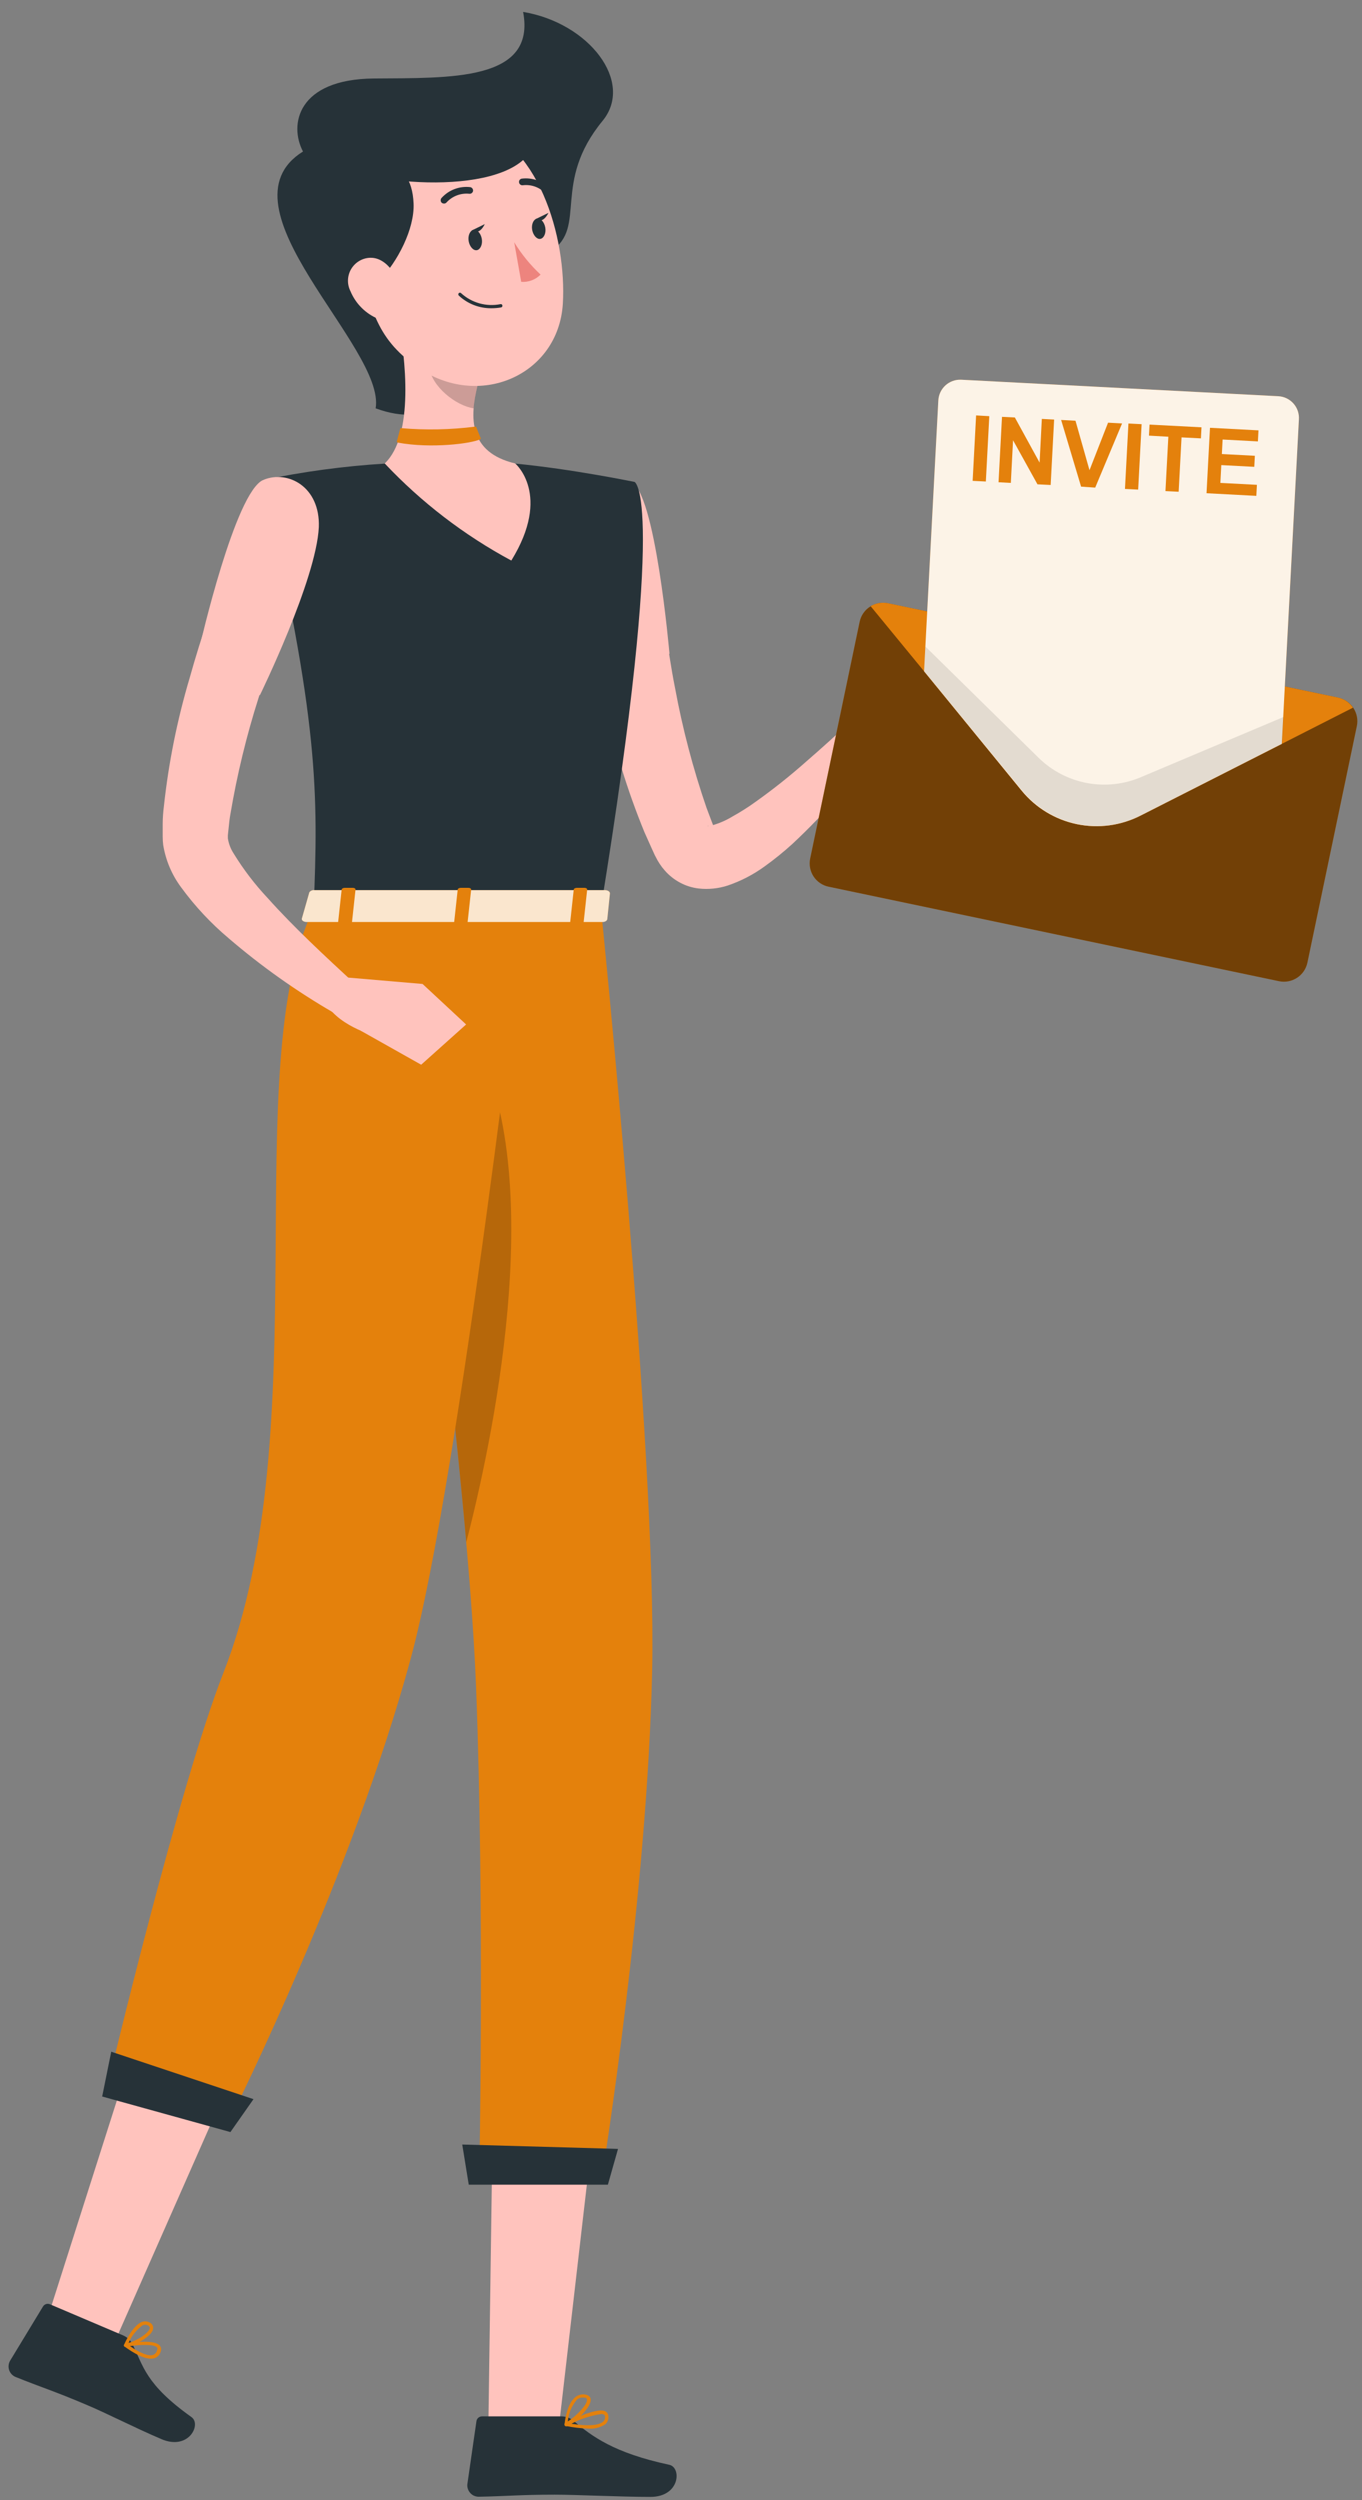 <svg width="109" height="200" viewbox="0 0 109 200" fill="none" xmlns="http://www.w3.org/2000/svg">
	<rect width="100%" height="100%" fill="#808080" stroke="none"/>
	<path d="M24.248 12.12C23.113 9.975 23.812 6.332 29.918 6.279C36.023 6.226 42.919 6.51 41.864 0.953C47.144 1.831 50.773 6.556 48.226 9.665C44.141 14.635 47.005 18.152 44.127 20.066C40.121 22.746 38.847 35.906 30.063 32.666C30.881 27.795 17.153 16.555 24.248 12.12Z" fill="#263238"/>
	<path d="M52.641 45.12C52.786 46.697 52.978 48.42 53.215 50.063C53.453 51.707 53.691 53.363 54.021 55.027C54.622 58.283 55.464 61.491 56.542 64.623L56.971 65.758L57.169 66.273C57.169 66.306 57.169 66.273 57.123 66.273C56.99 66.149 56.821 66.073 56.641 66.055C56.548 66.055 56.68 66.101 56.885 66.055C57.496 65.894 58.081 65.645 58.621 65.316C59.307 64.936 59.969 64.513 60.601 64.049C61.954 63.081 63.256 62.043 64.501 60.94C65.775 59.838 67.056 58.676 68.277 57.528L70.468 59.376C68.408 62.333 66.041 65.062 63.406 67.52C62.698 68.163 61.953 68.765 61.175 69.322C60.277 69.972 59.287 70.484 58.238 70.84C57.489 71.084 56.697 71.165 55.915 71.078C55.398 71.016 54.896 70.86 54.436 70.616C53.969 70.368 53.551 70.037 53.202 69.639C52.906 69.303 52.657 68.928 52.463 68.524C52.426 68.46 52.393 68.394 52.364 68.326L52.291 68.167L52.146 67.85L51.579 66.583C50.199 63.222 49.134 59.74 48.397 56.182C48.021 54.426 47.685 52.67 47.44 50.902C47.196 49.133 46.978 47.384 46.866 45.503L52.641 45.12Z" fill="#FFC3BD"/>
	<path d="M50.45 38.56C52.43 39.074 53.578 52.294 53.578 52.294L48.259 55.495C48.259 55.495 45.044 45.727 45.533 41.51C45.889 38.441 48.945 38.177 50.45 38.56Z" fill="#FFC3BD"/>
	<path d="M68.21 57.132L71.266 52.301L73.002 57.785C73.002 57.785 70.494 60.425 68.224 59.765L68.21 57.132Z" fill="#FFC3BD"/>
	<path d="M75.754 50.697L76.956 55.376L73.002 57.785L71.266 52.301L75.754 50.697Z" fill="#FFC3BD"/>
	<path d="M39.085 193.963H44.748L47.15 173.167H39.382L39.085 193.963Z" fill="#FFC3BD"/>
	<path d="M3.524 186.32L9.009 187.739L17.43 168.652L9.84 166.507L3.524 186.32Z" fill="#FFC3BD"/>
	<path d="M9.86 186.829L4.006 184.34C3.906 184.294 3.792 184.287 3.688 184.32C3.583 184.353 3.494 184.424 3.438 184.519L0.798 188.868C0.736 188.98 0.699 189.103 0.688 189.231C0.676 189.358 0.692 189.486 0.734 189.607C0.776 189.728 0.842 189.838 0.93 189.931C1.017 190.025 1.123 190.099 1.24 190.148C3.3 190.98 4.336 191.277 6.91 192.373C8.494 193.033 10.738 194.194 12.922 195.125C15.107 196.055 16.15 193.937 15.318 193.356C11.609 190.716 11.477 189.257 10.593 187.515C10.436 187.208 10.177 186.965 9.86 186.829V186.829Z" fill="#263238"/>
	<path d="M44.939 193.303H38.577C38.467 193.302 38.361 193.341 38.279 193.413C38.196 193.485 38.142 193.584 38.128 193.693L37.402 198.728C37.389 198.856 37.403 198.984 37.443 199.105C37.483 199.227 37.548 199.338 37.634 199.433C37.72 199.528 37.824 199.603 37.941 199.655C38.058 199.706 38.185 199.732 38.313 199.732C40.53 199.692 41.613 199.567 44.398 199.567C46.114 199.567 49.678 199.745 52.054 199.745C54.43 199.745 54.555 197.395 53.565 197.177C49.13 196.227 47.381 194.907 45.889 193.653C45.623 193.429 45.287 193.305 44.939 193.303V193.303Z" fill="#263238"/>
	<path d="M50.78 38.553C50.78 38.553 53.473 39.503 48.074 72.728H25.099C25.489 63.369 25.495 57.601 21.027 38.408C24.244 37.731 27.507 37.29 30.788 37.088C34.264 36.84 37.754 36.84 41.23 37.088C45.718 37.51 50.78 38.553 50.78 38.553Z" fill="#263238"/>
	<path d="M31.825 25.32C32.485 28.679 33.145 34.837 30.789 37.075C33.726 40.192 37.147 42.815 40.92 44.843C44.18 39.563 41.23 37.075 41.23 37.075C37.488 36.184 37.58 33.405 38.233 30.791L31.825 25.32Z" fill="#FFC3BD"/>
	<path d="M32.089 34.25C34.067 34.419 36.058 34.379 38.029 34.131C38.048 34.128 38.067 34.132 38.084 34.141C38.101 34.151 38.114 34.166 38.121 34.184C38.181 34.336 38.339 34.751 38.464 35.035C38.474 35.054 38.475 35.075 38.469 35.095C38.463 35.114 38.45 35.131 38.431 35.141C37.771 35.477 34.504 35.906 31.831 35.405C31.819 35.403 31.808 35.398 31.797 35.391C31.787 35.384 31.779 35.374 31.773 35.364C31.766 35.353 31.762 35.341 31.761 35.329C31.76 35.317 31.761 35.304 31.765 35.293C31.871 34.897 31.983 34.474 32.023 34.316C32.024 34.299 32.032 34.283 32.044 34.271C32.056 34.259 32.072 34.251 32.089 34.25V34.25Z" fill="#e4810c"/>
	<path opacity="0.2" d="M34.438 27.577L38.233 30.818C38.072 31.423 37.964 32.042 37.91 32.666C36.478 32.461 34.511 30.89 34.359 29.366C34.282 28.77 34.308 28.164 34.438 27.577V27.577Z" fill="black"/>
	<path d="M28.28 19.182C29.601 24.647 30.036 26.983 33.33 29.326C38.279 32.844 44.701 30.032 45.044 24.29C45.355 19.116 43.144 11.051 37.349 9.81C36.072 9.53 34.745 9.581 33.494 9.959C32.243 10.336 31.109 11.027 30.2 11.966C29.291 12.905 28.638 14.062 28.302 15.325C27.966 16.587 27.959 17.915 28.28 19.182V19.182Z" fill="#FFC3BD"/>
	<path d="M48.1 72.728C48.1 72.728 52.562 116.347 52.192 133.613C51.809 151.578 48.232 173.787 48.232 173.787H38.359C38.359 173.787 38.781 152.627 38.101 134.986C37.369 115.753 31.257 72.728 31.257 72.728H48.1Z" fill="#e4810c"/>
	<path d="M37.514 174.77H48.648L49.46 171.906L36.993 171.556L37.514 174.77Z" fill="#263238"/>
	<path opacity="0.2" d="M38.181 83.585C43.824 94.943 39.309 115.674 37.316 123.383C36.293 111.8 34.564 97.643 33.217 87.248C34.075 81.367 35.6 78.344 38.181 83.585Z" fill="black"/>
	<path d="M42.022 72.728C42.022 72.728 36.814 118.076 32.881 132.636C28.208 149.915 18.664 169.002 18.664 169.002L8.764 166.21C8.764 166.21 14.315 142.912 17.886 133.804C25.509 114.374 18.981 85.413 25.073 72.728H42.022Z" fill="#e4810c"/>
	<path d="M8.177 167.715L18.44 170.56L20.288 167.926L8.903 164.131L8.177 167.715Z" fill="#263238"/>
	<path d="M37.507 19.294C37.587 19.743 37.89 20.066 38.167 20.014C38.444 19.961 38.636 19.552 38.557 19.103C38.477 18.654 38.174 18.331 37.897 18.383C37.62 18.436 37.428 18.845 37.507 19.294Z" fill="#263238"/>
	<path d="M42.589 18.39C42.675 18.839 42.972 19.162 43.249 19.109C43.526 19.057 43.718 18.654 43.639 18.205C43.559 17.756 43.256 17.433 42.979 17.486C42.702 17.539 42.51 17.941 42.589 18.39Z" fill="#263238"/>
	<path d="M42.86 17.532L43.89 17.03C43.89 17.03 43.474 17.968 42.86 17.532Z" fill="#263238"/>
	<path d="M41.151 19.38C41.734 20.334 42.444 21.205 43.263 21.967C43.061 22.17 42.819 22.327 42.551 22.428C42.283 22.528 41.997 22.569 41.712 22.548L41.151 19.38Z" fill="#ED847E"/>
	<path d="M39.336 24.66C39.592 24.66 39.848 24.637 40.101 24.594C40.119 24.591 40.135 24.584 40.15 24.575C40.165 24.565 40.178 24.552 40.188 24.537C40.198 24.523 40.204 24.506 40.208 24.488C40.211 24.471 40.211 24.453 40.207 24.436C40.204 24.418 40.199 24.402 40.19 24.387C40.18 24.372 40.168 24.359 40.154 24.349C40.14 24.34 40.124 24.333 40.107 24.329C40.09 24.326 40.072 24.326 40.055 24.33C39.497 24.442 38.921 24.42 38.373 24.268C37.825 24.115 37.32 23.836 36.9 23.452C36.888 23.439 36.874 23.429 36.858 23.422C36.842 23.415 36.825 23.412 36.808 23.412C36.79 23.412 36.773 23.415 36.757 23.422C36.741 23.429 36.727 23.439 36.715 23.452C36.691 23.478 36.677 23.512 36.677 23.548C36.677 23.584 36.691 23.618 36.715 23.644C37.425 24.308 38.364 24.672 39.336 24.66Z" fill="#263238"/>
	<path d="M26.446 11.348C29.693 12.945 32.934 12.252 33.099 16.285C33.264 20.317 27.713 26.845 26.446 22.225C25.179 17.605 26.446 11.348 26.446 11.348Z" fill="#263238"/>
	<path d="M27.416 13.44C31.607 15.136 43.15 15.578 42.9 10.404C42.649 5.23 32.67 7.52 29.812 8.629C26.954 9.737 27.416 13.44 27.416 13.44Z" fill="#263238"/>
	<path d="M28.05 23.3C28.257 23.797 28.56 24.248 28.942 24.627C29.323 25.007 29.776 25.307 30.274 25.511C31.594 26.053 32.432 24.891 32.194 23.531C31.977 22.324 31.026 20.581 29.62 20.621C29.311 20.632 29.009 20.721 28.744 20.88C28.478 21.039 28.257 21.263 28.1 21.53C27.943 21.797 27.857 22.099 27.848 22.409C27.839 22.718 27.909 23.025 28.05 23.3V23.3Z" fill="#FFC3BD"/>
	<path d="M35.541 16.285C35.577 16.285 35.613 16.278 35.646 16.263C35.679 16.248 35.708 16.226 35.732 16.199C35.958 15.95 36.239 15.757 36.553 15.635C36.867 15.514 37.205 15.467 37.54 15.499C37.61 15.511 37.682 15.496 37.741 15.457C37.8 15.417 37.841 15.357 37.857 15.288C37.869 15.217 37.853 15.145 37.812 15.086C37.772 15.027 37.71 14.986 37.639 14.971C37.216 14.921 36.786 14.973 36.387 15.122C35.988 15.271 35.63 15.514 35.343 15.829C35.293 15.881 35.266 15.949 35.266 16.021C35.266 16.092 35.293 16.16 35.343 16.212C35.397 16.261 35.468 16.287 35.541 16.285V16.285Z" fill="#263238"/>
	<path d="M43.863 15.592C43.897 15.593 43.931 15.587 43.963 15.574C43.995 15.562 44.024 15.543 44.048 15.519C44.073 15.494 44.093 15.465 44.106 15.433C44.12 15.401 44.127 15.366 44.127 15.331C44.127 15.296 44.12 15.261 44.106 15.229C44.093 15.197 44.073 15.167 44.048 15.143C43.763 14.826 43.404 14.583 43.004 14.435C42.604 14.286 42.174 14.237 41.751 14.291C41.717 14.298 41.684 14.311 41.655 14.33C41.626 14.349 41.601 14.374 41.581 14.402C41.561 14.431 41.548 14.464 41.541 14.498C41.533 14.532 41.533 14.567 41.54 14.602C41.553 14.671 41.593 14.733 41.651 14.774C41.709 14.815 41.78 14.831 41.85 14.819C42.182 14.78 42.519 14.819 42.833 14.934C43.147 15.048 43.43 15.235 43.659 15.479C43.683 15.512 43.713 15.539 43.749 15.558C43.784 15.578 43.823 15.589 43.863 15.592V15.592Z" fill="#263238"/>
	<path d="M23.898 46.631C22.756 49.615 21.661 52.75 20.691 55.832C19.722 58.872 18.97 61.978 18.44 65.125C18.367 65.507 18.334 65.884 18.295 66.26L18.235 66.821V67.058C18.301 67.497 18.461 67.915 18.704 68.286C19.485 69.559 20.394 70.748 21.417 71.837C23.535 74.206 25.977 76.457 28.386 78.688L26.716 81.024C23.723 79.295 20.897 77.291 18.275 75.038C16.854 73.839 15.582 72.474 14.487 70.972C13.748 69.976 13.259 68.817 13.061 67.593C13.033 67.374 13.02 67.154 13.021 66.933C13.021 66.794 13.021 66.788 13.021 66.715V66.544V65.884C13.021 65.422 13.061 64.96 13.114 64.517C13.489 61.032 14.181 57.588 15.18 54.228C16.108 50.91 17.227 47.649 18.532 44.46L23.898 46.631Z" fill="#FFC3BD"/>
	<path d="M21.08 38.388C18.823 39.312 15.998 51.661 15.998 51.661L20.796 55.621C20.796 55.621 25.317 46.381 25.515 42.17C25.634 38.956 23.06 37.576 21.08 38.388Z" fill="#FFC3BD"/>
	<path d="M12.46 188.611C12.564 188.557 12.654 188.481 12.725 188.389C12.795 188.297 12.845 188.19 12.87 188.076C12.895 187.999 12.899 187.917 12.882 187.838C12.864 187.759 12.826 187.686 12.771 187.627C12.282 187.093 10.262 187.442 10.031 187.482C10.006 187.489 9.983 187.502 9.965 187.521C9.946 187.539 9.933 187.562 9.926 187.588C9.92 187.613 9.922 187.64 9.931 187.665C9.94 187.69 9.957 187.711 9.979 187.726C10.586 188.168 11.708 188.881 12.381 188.644C12.409 188.637 12.436 188.626 12.46 188.611V188.611ZM10.401 187.68C11.213 187.568 12.315 187.515 12.572 187.792C12.592 187.823 12.602 187.858 12.602 187.894C12.602 187.931 12.592 187.966 12.572 187.997C12.558 188.082 12.522 188.162 12.468 188.229C12.413 188.296 12.343 188.348 12.262 188.38C11.926 188.518 11.233 188.261 10.401 187.68Z" fill="#e4810c"/>
	<path d="M10.976 187.442C11.563 187.159 12.164 186.723 12.249 186.32C12.27 186.216 12.255 186.107 12.206 186.012C12.157 185.917 12.076 185.842 11.979 185.799C11.89 185.747 11.791 185.715 11.688 185.705C11.586 185.695 11.482 185.706 11.385 185.74C10.613 186.004 9.959 187.502 9.933 187.561C9.921 187.581 9.915 187.604 9.915 187.627C9.915 187.65 9.921 187.673 9.933 187.693C9.945 187.713 9.963 187.728 9.984 187.737C10.005 187.747 10.029 187.75 10.052 187.746C10.373 187.693 10.685 187.591 10.976 187.442V187.442ZM11.391 186.03L11.47 185.997C11.532 185.974 11.597 185.966 11.662 185.971C11.727 185.977 11.79 185.997 11.847 186.03C11.992 186.116 11.998 186.202 11.985 186.261C11.906 186.65 10.956 187.244 10.289 187.429C10.527 186.874 10.908 186.392 11.391 186.03V186.03Z" fill="#e4810c"/>
	<path d="M47.064 194.28C47.55 194.325 48.037 194.201 48.444 193.93C48.535 193.848 48.604 193.745 48.646 193.63C48.687 193.515 48.699 193.391 48.681 193.27C48.677 193.196 48.655 193.123 48.616 193.06C48.576 192.996 48.522 192.944 48.457 192.907C47.797 192.531 45.507 193.686 45.249 193.818C45.224 193.83 45.203 193.85 45.19 193.875C45.177 193.9 45.172 193.929 45.177 193.957C45.181 193.984 45.194 194.009 45.212 194.029C45.231 194.049 45.255 194.063 45.282 194.069C45.869 194.192 46.465 194.263 47.064 194.28V194.28ZM48.074 193.112C48.16 193.107 48.246 193.123 48.325 193.158C48.352 193.171 48.375 193.192 48.391 193.218C48.408 193.243 48.417 193.273 48.417 193.303C48.43 193.382 48.422 193.463 48.394 193.538C48.366 193.613 48.32 193.68 48.259 193.732C47.916 194.042 46.985 194.095 45.731 193.891C46.463 193.504 47.255 193.245 48.074 193.125V193.112Z" fill="#e4810c"/>
	<path d="M45.309 194.095H45.368C46.028 193.792 47.348 192.571 47.269 191.93C47.269 191.779 47.137 191.587 46.767 191.548C46.635 191.535 46.501 191.549 46.374 191.589C46.248 191.629 46.13 191.693 46.028 191.779C45.315 192.373 45.183 193.897 45.177 193.963C45.176 193.986 45.181 194.009 45.191 194.03C45.202 194.051 45.217 194.069 45.236 194.082C45.258 194.096 45.284 194.1 45.309 194.095V194.095ZM46.629 191.798H46.708C46.952 191.798 46.972 191.917 46.972 191.95C47.038 192.34 46.134 193.27 45.441 193.712C45.495 193.07 45.749 192.461 46.167 191.97C46.233 191.909 46.311 191.862 46.396 191.833C46.481 191.803 46.572 191.792 46.662 191.798H46.629Z" fill="#e4810c"/>
	<path d="M24.756 71.381L24.169 73.441C24.09 73.599 24.274 73.757 24.545 73.757H48.213C48.417 73.757 48.589 73.658 48.602 73.526L48.813 71.467C48.813 71.329 48.648 71.21 48.417 71.21H25.133C25.06 71.203 24.988 71.215 24.922 71.246C24.855 71.276 24.799 71.323 24.756 71.381V71.381Z" fill="#e4810c"/>
	<path opacity="0.8" d="M24.756 71.381L24.169 73.441C24.09 73.599 24.274 73.757 24.545 73.757H48.213C48.417 73.757 48.589 73.658 48.602 73.526L48.813 71.467C48.813 71.329 48.648 71.21 48.417 71.21H25.133C25.06 71.203 24.988 71.215 24.922 71.246C24.855 71.276 24.799 71.323 24.756 71.381V71.381Z" fill="white"/>
	<path d="M27.884 73.982H27.258C27.139 73.982 27.04 73.922 27.053 73.843L27.343 71.164C27.343 71.091 27.462 71.025 27.581 71.025H28.241C28.366 71.025 28.459 71.091 28.452 71.164L28.162 73.843C28.116 73.922 28.01 73.982 27.884 73.982Z" fill="#e4810c"/>
	<path d="M46.457 73.982H45.837C45.711 73.982 45.619 73.922 45.625 73.843L45.916 71.164C45.916 71.091 46.035 71.025 46.16 71.025H46.78C46.906 71.025 46.998 71.091 46.992 71.164L46.701 73.843C46.694 73.922 46.582 73.982 46.457 73.982Z" fill="#e4810c"/>
	<path d="M37.171 73.982H36.55C36.425 73.982 36.326 73.922 36.339 73.843L36.63 71.164C36.63 71.091 36.748 71.025 36.874 71.025H37.494C37.62 71.025 37.712 71.091 37.706 71.164L37.415 73.843C37.402 73.922 37.296 73.982 37.171 73.982Z" fill="#e4810c"/>
	<path d="M27.72 78.193L33.818 78.714L29.746 82.78C29.746 82.78 26.255 81.77 25.786 79.48L27.72 78.193Z" fill="#FFC3BD"/>
	<path d="M68.798 49.74L64.838 68.682C64.787 68.926 64.784 69.178 64.831 69.424C64.877 69.669 64.971 69.903 65.108 70.112C65.244 70.321 65.421 70.501 65.627 70.642C65.833 70.783 66.065 70.882 66.31 70.933L102.372 78.496C102.867 78.596 103.382 78.497 103.804 78.22C104.227 77.944 104.523 77.511 104.629 77.018L108.589 58.076C108.689 57.582 108.591 57.068 108.316 56.646C108.04 56.224 107.61 55.926 107.118 55.819L71.055 48.262C70.584 48.167 70.095 48.252 69.682 48.499C69.457 48.633 69.262 48.813 69.11 49.027C68.958 49.24 68.852 49.483 68.798 49.74V49.74Z" fill="#e4810c"/>
	<path opacity="0.5" d="M68.798 49.74L64.838 68.682C64.787 68.926 64.784 69.178 64.831 69.424C64.877 69.669 64.971 69.903 65.108 70.112C65.244 70.321 65.421 70.501 65.627 70.642C65.833 70.783 66.065 70.882 66.31 70.933L102.372 78.496C102.867 78.596 103.382 78.497 103.804 78.22C104.227 77.944 104.523 77.511 104.629 77.018L108.589 58.076C108.689 57.582 108.591 57.068 108.316 56.646C108.04 56.224 107.61 55.926 107.118 55.819L71.055 48.262C70.584 48.167 70.095 48.252 69.682 48.499C69.457 48.633 69.262 48.813 69.11 49.027C68.958 49.24 68.852 49.483 68.798 49.74V49.74Z" fill="black"/>
	<path d="M108.279 56.611L102.583 59.508L91.284 65.243C89.711 66.047 87.91 66.289 86.18 65.929C84.45 65.569 82.895 64.628 81.774 63.263L73.953 53.7L69.676 48.493C70.091 48.248 70.582 48.164 71.055 48.255L74.203 48.915L102.821 54.914L107.111 55.812C107.588 55.92 108.005 56.206 108.279 56.611V56.611Z" fill="#e4810c"/>
	<path d="M103.95 33.563L102.821 54.941L102.583 59.508L91.284 65.243C89.711 66.047 87.91 66.289 86.18 65.929C84.45 65.569 82.896 64.628 81.774 63.263L73.953 53.7L74.203 48.915L75.094 32.019C75.122 31.561 75.328 31.132 75.669 30.824C76.01 30.517 76.457 30.356 76.916 30.376L102.306 31.696C102.538 31.708 102.764 31.767 102.972 31.868C103.181 31.969 103.367 32.111 103.52 32.285C103.673 32.458 103.79 32.661 103.864 32.881C103.937 33.1 103.967 33.332 103.95 33.563V33.563Z" fill="#e4810c"/>
	<path opacity="0.9" d="M103.95 33.563L102.821 54.941L102.583 59.508L91.284 65.243C89.711 66.047 87.91 66.289 86.18 65.929C84.45 65.569 82.896 64.628 81.774 63.263L73.953 53.7L74.203 48.915L75.094 32.019C75.122 31.561 75.328 31.132 75.669 30.824C76.01 30.517 76.457 30.356 76.916 30.376L102.306 31.696C102.538 31.708 102.764 31.767 102.972 31.868C103.181 31.969 103.367 32.111 103.52 32.285C103.673 32.458 103.79 32.661 103.864 32.881C103.937 33.1 103.967 33.332 103.95 33.563V33.563Z" fill="white"/>
	<path opacity="0.1" d="M83.12 60.623L74.058 51.72L73.953 53.7L81.8 63.25C82.922 64.615 84.477 65.556 86.207 65.916C87.936 66.276 89.737 66.034 91.311 65.23L102.61 59.495L102.722 57.356L91.33 62.161C89.963 62.747 88.453 62.914 86.992 62.64C85.53 62.367 84.182 61.664 83.12 60.623V60.623Z" fill="black"/>
	<path d="M77.84 38.467L78.117 33.233L79.173 33.293L78.896 38.52L77.84 38.467Z" fill="#e4810c"/>
	<path d="M79.912 38.579L80.19 33.346L81.219 33.398L83.199 37.009L83.377 33.511L84.361 33.563L84.084 38.797L83.028 38.744L81.074 35.22L80.896 38.632L79.912 38.579Z" fill="#e4810c"/>
	<path d="M86.519 38.929L84.922 33.596L86.07 33.656L87.192 37.616L88.677 33.814L89.799 33.874L87.648 39.008L86.519 38.929Z" fill="#e4810c"/>
	<path d="M90.03 39.114L90.308 33.88L91.364 33.933L91.086 39.167L90.03 39.114Z" fill="#e4810c"/>
	<path d="M93.271 39.286L93.502 34.936L91.951 34.85L91.997 33.966L96.155 34.184L96.109 35.068L94.558 34.989L94.327 39.338L93.271 39.286Z" fill="#e4810c"/>
	<path d="M96.558 39.457L96.835 34.223L100.716 34.428L100.669 35.312L97.845 35.161L97.785 36.322L100.425 36.461L100.379 37.345L97.739 37.207L97.666 38.632L100.59 38.784L100.544 39.668L96.558 39.457Z" fill="#e4810c"/>
	<path d="M37.303 81.955L33.706 85.175L28.875 82.456L33.818 78.714L37.303 81.955Z" fill="#FFC3BD"/>
	<path d="M37.772 18.43L38.794 17.928C38.794 17.928 38.392 18.872 37.772 18.43Z" fill="#263238"/>
</svg>